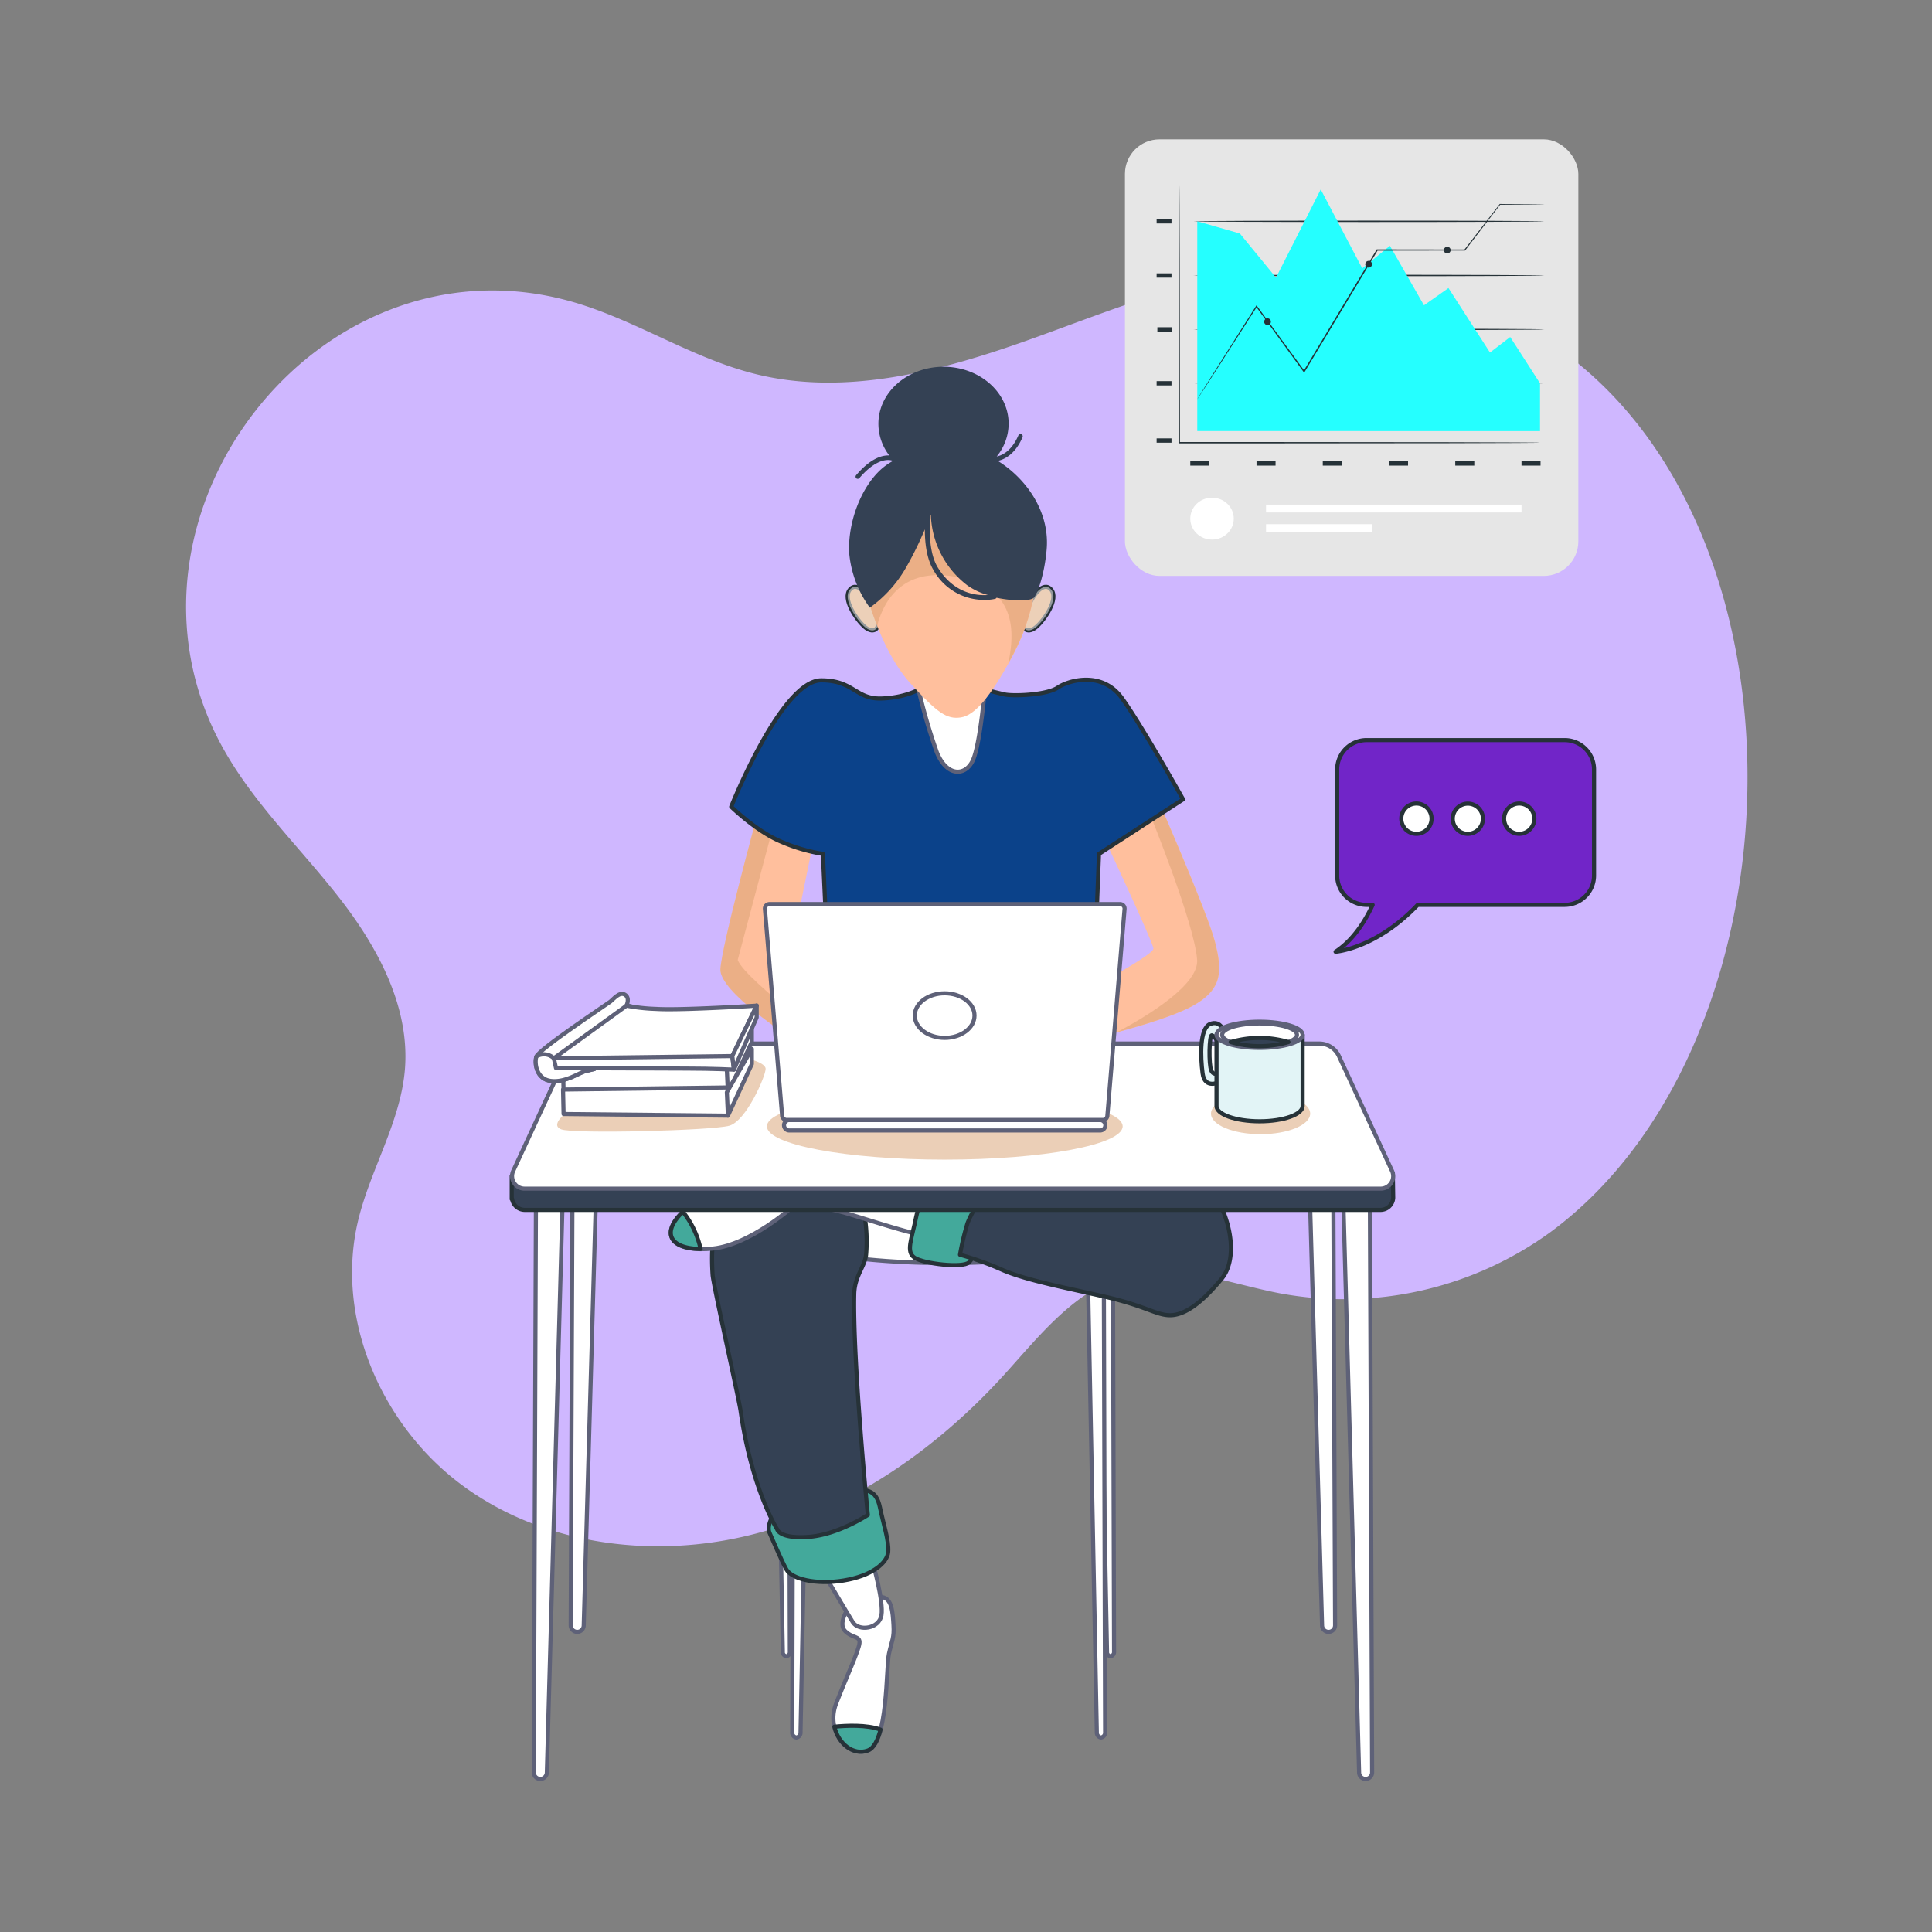 <svg id="Grupo_973937" data-name="Grupo 973937" xmlns="http://www.w3.org/2000/svg" xmlns:xlink="http://www.w3.org/1999/xlink" width="470" height="470" viewBox="0 0 470 470">
  <rect x="0" y="0" width="470" height="470" fill="#808080" stroke="none"/>
  <defs>
    <clipPath id="clip-path">
      <path id="SVGID" d="M-6296.735,13513.061s11.749,25.075,11.749,26.4-10.423,6.993-12.411,8.184a48.4,48.4,0,0,1-4.754,2.373l1.192,11.614s17.946-4.091,25.47-8.186,7.258-8.713,5.515-15.573-13.335-33.379-13.335-33.379Z" transform="translate(6302.151 -13504.491)" fill="none" opacity="0"/>
    </clipPath>
    <clipPath id="clip-path-2">
      <path id="SVGID-2" data-name="SVGID" d="M-6349.555,13506.426s-8.572,31.4-8.824,36.953,17.02,16.488,17.647,17.15-.981-19.082-.981-19.082l5.856-28.68Z" transform="translate(6358.382 -13506.426)" fill="none" opacity="0"/>
    </clipPath>
    <clipPath id="clip-path-3">
      <path id="SVGID-3" data-name="SVGID" d="M-6335.011,13483.867s3.431,12.135,9.927,19.271,8.824,8.824,12.277,8.306,7.126-5.006,12.267-14.339,5.514-16.488,5.945-17.153-1.1-13.854-8.45-19.535-15.574-8.173-22.7-1.973S-6337.395,13474.759-6335.011,13483.867Z" transform="translate(6335.652 -13454.822)" fill="none" opacity="0"/>
    </clipPath>
  </defs>
  <rect id="Rectángulo_33056" data-name="Rectángulo 33056" width="470" height="470" fill="#aed3f2" opacity="0"/>
  <g id="Grupo_92180" data-name="Grupo 92180">
    <rect id="Rectángulo_33057" data-name="Rectángulo 33057" width="470" height="470" fill="#aed3f2" opacity="0"/>
    <g id="Grupo_92179" data-name="Grupo 92179" transform="translate(45.27 33.902)">
      <g id="freepik--background-simple--inject-1--inject-91" transform="translate(0 31.205)">
        <path id="Trazado_146979" data-name="Trazado 146979" d="M-6061.556,13551.463c1.688-45.687-14.725-91.929-50.905-113.934-17.859-10.866-38.739-17.229-59.63-16.292-22.414,1-43.516,10.127-64.65,17.647s-44.023,13.535-65.809,8.2c-15.762-3.859-29.626-13.4-45.224-17.746-61.45-17.108-114.959,52.615-84.891,108.043,7.379,13.59,18.751,24.487,28.316,36.654s17.582,26.861,16.291,42.269c-1.1,12.763-8.338,24.125-11.351,36.566-5.757,23.836,5.67,50.058,25.426,64.584s46.4,17.914,70.233,11.936,44.783-20.605,61.3-38.718c8.825-9.707,17.472-21.047,30.169-24.344,12.187-3.155,24.751,1.984,37.116,4.346a85.481,85.481,0,0,0,65.928-15C-6079.4,13633.595-6063.079,13592.752-6061.556,13551.463Z" transform="translate(6441.284 -13421.146)" fill="#cfb7ff"/>
      </g>
      <g id="freepik--graphics-2--inject-1--inject-91" transform="translate(228.393 0)">
        <line id="Línea_2032" data-name="Línea 2032" x2="48.622" transform="translate(5.524 58.387)" fill="none" stroke="#263238" stroke-linecap="round" stroke-linejoin="round" stroke-width="1" opacity="0"/>
        <line id="Línea_2033" data-name="Línea 2033" x2="48.622" transform="translate(5.524 64.662)" fill="none" stroke="#263238" stroke-linecap="round" stroke-linejoin="round" stroke-width="1" opacity="0"/>
        <line id="Línea_2034" data-name="Línea 2034" x2="48.622" transform="translate(5.524 70.938)" fill="none" stroke="#263238" stroke-linecap="round" stroke-linejoin="round" stroke-width="1" opacity="0"/>
        <line id="Línea_2035" data-name="Línea 2035" x2="48.622" transform="translate(5.524 77.215)" fill="none" stroke="#263238" stroke-linecap="round" stroke-linejoin="round" stroke-width="1" opacity="0"/>
        <line id="Línea_2036" data-name="Línea 2036" x2="48.622" transform="translate(5.524 83.491)" fill="none" stroke="#263238" stroke-linecap="round" stroke-linejoin="round" stroke-width="1" opacity="0"/>
        <line id="Línea_2037" data-name="Línea 2037" x2="48.622" transform="translate(5.524 89.78)" fill="none" stroke="#263238" stroke-linecap="round" stroke-linejoin="round" stroke-width="1" opacity="0"/>
        <line id="Línea_2038" data-name="Línea 2038" x2="48.622" transform="translate(5.524 96.054)" fill="none" stroke="#263238" stroke-linecap="round" stroke-linejoin="round" stroke-width="1" opacity="0"/>
        <line id="Línea_2039" data-name="Línea 2039" x2="48.622" transform="translate(5.524 102.331)" fill="none" stroke="#263238" stroke-linecap="round" stroke-linejoin="round" stroke-width="1" opacity="0"/>
        <line id="Línea_2040" data-name="Línea 2040" x2="48.622" transform="translate(5.524 108.607)" fill="none" stroke="#263238" stroke-linecap="round" stroke-linejoin="round" stroke-width="1" opacity="0"/>
        <line id="Línea_2041" data-name="Línea 2041" x2="48.622" transform="translate(62.695 58.387)" fill="none" stroke="#263238" stroke-linecap="round" stroke-linejoin="round" stroke-width="1" opacity="0"/>
        <line id="Línea_2042" data-name="Línea 2042" x2="48.622" transform="translate(62.695 64.662)" fill="none" stroke="#263238" stroke-linecap="round" stroke-linejoin="round" stroke-width="1" opacity="0"/>
        <line id="Línea_2043" data-name="Línea 2043" x2="48.622" transform="translate(62.695 70.938)" fill="none" stroke="#263238" stroke-linecap="round" stroke-linejoin="round" stroke-width="1" opacity="0"/>
        <line id="Línea_2044" data-name="Línea 2044" x2="48.622" transform="translate(62.695 77.215)" fill="none" stroke="#263238" stroke-linecap="round" stroke-linejoin="round" stroke-width="1" opacity="0"/>
        <line id="Línea_2045" data-name="Línea 2045" x2="48.622" transform="translate(62.695 83.491)" fill="none" stroke="#263238" stroke-linecap="round" stroke-linejoin="round" stroke-width="1" opacity="0"/>
        <line id="Línea_2046" data-name="Línea 2046" x2="48.622" transform="translate(62.695 89.78)" fill="none" stroke="#263238" stroke-linecap="round" stroke-linejoin="round" stroke-width="1" opacity="0"/>
        <line id="Línea_2047" data-name="Línea 2047" x2="48.622" transform="translate(62.695 96.054)" fill="none" stroke="#263238" stroke-linecap="round" stroke-linejoin="round" stroke-width="1" opacity="0"/>
        <line id="Línea_2048" data-name="Línea 2048" x2="48.622" transform="translate(62.695 102.331)" fill="none" stroke="#263238" stroke-linecap="round" stroke-linejoin="round" stroke-width="1" opacity="0"/>
        <line id="Línea_2049" data-name="Línea 2049" x2="48.622" transform="translate(62.695 108.607)" fill="none" stroke="#263238" stroke-linecap="round" stroke-linejoin="round" stroke-width="1" opacity="0"/>
        <path id="Trazado_146984" data-name="Trazado 146984" d="M-6207.188,13494.452H-6255.4a7.148,7.148,0,0,0-7.148,7.148h0v25.79a7.148,7.148,0,0,0,7.148,7.146h1.479c-1.5,3.309-4.413,8.384-9.013,11.394,0,0,9.784-.685,19.975-11.394h35.752a7.148,7.148,0,0,0,7.146-7.146h0v-25.79A7.147,7.147,0,0,0-6207.188,13494.452Z" transform="translate(6314.182 -13348.307)" fill="#7125c8" stroke="#263238" stroke-linecap="round" stroke-linejoin="round" stroke-width="1"/>
        <path id="Trazado_146985" data-name="Trazado 146985" d="M-6245.376,13507.99a3.683,3.683,0,0,0-3.674-3.7,3.681,3.681,0,0,0-3.694,3.672,3.686,3.686,0,0,0,3.673,3.7h.021A3.684,3.684,0,0,0-6245.376,13507.99Z" transform="translate(6319.972 -13342.718)" fill="#fff" stroke="#263238" stroke-linecap="round" stroke-linejoin="round" stroke-width="1"/>
        <path id="Trazado_146986" data-name="Trazado 146986" d="M-6237.413,13507.982a3.675,3.675,0,0,0-3.673-3.676,3.675,3.675,0,0,0-3.673,3.676,3.671,3.671,0,0,0,3.673,3.672h0A3.684,3.684,0,0,0-6237.413,13507.982Z" transform="translate(6324.507 -13342.71)" fill="#fff" stroke="#263238" stroke-linecap="round" stroke-linejoin="round" stroke-width="1"/>
        <path id="Trazado_146987" data-name="Trazado 146987" d="M-6229.429,13507.99a3.683,3.683,0,0,0-3.672-3.7,3.682,3.682,0,0,0-3.695,3.672,3.686,3.686,0,0,0,3.673,3.7h.012A3.692,3.692,0,0,0-6229.429,13507.99Z" transform="translate(6329.03 -13342.718)" fill="#fff" stroke="#263238" stroke-linecap="round" stroke-linejoin="round" stroke-width="1"/>
        <g id="Grupo_92182" data-name="Grupo 92182" transform="translate(0)">
          <g id="Grupo_79085" data-name="Grupo 79085" transform="translate(0)">
            <rect id="Rectángulo_30234" data-name="Rectángulo 30234" width="110.301" height="106.199" rx="8.41" fill="#e6e6e6"/>
          </g>
          <g id="Grupo_79114" data-name="Grupo 79114" transform="translate(7.708 11.218)">
            <g id="Grupo_79108" data-name="Grupo 79108">
              <g id="Grupo_79086" data-name="Grupo 79086" transform="translate(0 61.534)">
                <rect id="Rectángulo_30235" data-name="Rectángulo 30235" width="3.62" height="1.043" fill="#263238"/>
              </g>
              <g id="Grupo_79087" data-name="Grupo 79087" transform="translate(8.19 67.111)">
                <rect id="Rectángulo_30236" data-name="Rectángulo 30236" width="4.629" height="1.043" fill="#263238"/>
              </g>
              <g id="Grupo_79088" data-name="Grupo 79088" transform="translate(24.305 67.111)">
                <rect id="Rectángulo_30237" data-name="Rectángulo 30237" width="4.629" height="1.043" fill="#263238"/>
              </g>
              <g id="Grupo_79089" data-name="Grupo 79089" transform="translate(40.421 67.111)">
                <rect id="Rectángulo_30238" data-name="Rectángulo 30238" width="4.629" height="1.043" fill="#263238"/>
              </g>
              <g id="Grupo_79090" data-name="Grupo 79090" transform="translate(56.537 67.111)">
                <rect id="Rectángulo_30239" data-name="Rectángulo 30239" width="4.629" height="1.043" fill="#263238"/>
              </g>
              <g id="Grupo_79091" data-name="Grupo 79091" transform="translate(72.652 67.111)">
                <rect id="Rectángulo_30240" data-name="Rectángulo 30240" width="4.629" height="1.043" fill="#263238"/>
              </g>
              <g id="Grupo_79092" data-name="Grupo 79092" transform="translate(88.768 67.111)">
                <rect id="Rectángulo_30241" data-name="Rectángulo 30241" width="4.629" height="1.043" fill="#263238"/>
              </g>
              <g id="Grupo_79093" data-name="Grupo 79093" transform="translate(0 47.601)">
                <rect id="Rectángulo_30242" data-name="Rectángulo 30242" width="3.62" height="1.043" fill="#263238"/>
              </g>
              <g id="Grupo_79094" data-name="Grupo 79094" transform="translate(0 21.379)">
                <rect id="Rectángulo_30243" data-name="Rectángulo 30243" width="3.62" height="1.043" fill="#263238"/>
              </g>
              <g id="Grupo_79095" data-name="Grupo 79095" transform="translate(0 8.202)">
                <rect id="Rectángulo_30244" data-name="Rectángulo 30244" width="3.62" height="1.043" fill="#263238"/>
              </g>
              <g id="Grupo_79096" data-name="Grupo 79096" transform="translate(0.183 34.49)">
                <rect id="Rectángulo_30245" data-name="Rectángulo 30245" width="3.62" height="1.043" fill="#263238"/>
              </g>
              <g id="Grupo_79098" data-name="Grupo 79098" transform="translate(5.339)">
                <g id="Grupo_79097" data-name="Grupo 79097">
                  <path id="Trazado_138854" data-name="Trazado 138854" d="M457.013,329.306s-.132.012-.388.018l-1.139.017-4.381.032L435,329.427l-53.148.05-12.595,0h-.169v-.169c.023-17.772.043-33.411.058-44.622.022-5.59.039-10.076.051-13.177.013-1.534.022-2.725.03-3.547.007-.395.011-.7.015-.919s.016-.312.016-.312.01.105.016.312.009.524.015.919c.007.822.016,2.013.029,3.547.012,3.1.03,7.587.051,13.177.015,11.211.035,26.85.058,44.622l-.169-.169,12.595,0,53.148.05,16.109.055,4.381.032,1.139.016C456.881,329.294,457.013,329.306,457.013,329.306Z" transform="translate(-369.084 -266.729)" fill="#263238"/>
                </g>
              </g>
              <g id="Grupo_79100" data-name="Grupo 79100" transform="translate(9.01 34.84)">
                <g id="Grupo_79099" data-name="Grupo 79099">
                  <path id="Trazado_138855" data-name="Trazado 138855" d="M459.933,319.774c0,.095-19.091.172-42.637.172s-42.641-.077-42.641-.172,19.087-.171,42.641-.171S459.933,319.679,459.933,319.774Z" transform="translate(-374.655 -319.603)" fill="#263238"/>
                </g>
              </g>
              <g id="Grupo_79102" data-name="Grupo 79102" transform="translate(9.01 21.729)">
                <g id="Grupo_79101" data-name="Grupo 79101">
                  <path id="Trazado_138856" data-name="Trazado 138856" d="M459.933,299.877c0,.095-19.091.171-42.637.171s-42.641-.076-42.641-.171,19.087-.172,42.641-.172S459.933,299.782,459.933,299.877Z" transform="translate(-374.655 -299.705)" fill="#263238"/>
                </g>
              </g>
              <g id="Grupo_79104" data-name="Grupo 79104" transform="translate(9.01 8.552)">
                <g id="Grupo_79103" data-name="Grupo 79103">
                  <path id="Trazado_138857" data-name="Trazado 138857" d="M459.933,279.878c0,.095-19.091.172-42.637.172s-42.641-.077-42.641-.172,19.087-.171,42.641-.171S459.933,279.784,459.933,279.878Z" transform="translate(-374.655 -279.707)" fill="#263238"/>
                </g>
              </g>
              <g id="Grupo_79106" data-name="Grupo 79106" transform="translate(9.01 47.951)">
                <g id="Grupo_79105" data-name="Grupo 79105">
                  <path id="Trazado_138858" data-name="Trazado 138858" d="M459.933,339.672c0,.094-19.091.171-42.637.171s-42.641-.077-42.641-.171,19.087-.172,42.641-.172S459.933,339.577,459.933,339.672Z" transform="translate(-374.655 -339.5)" fill="#263238"/>
                </g>
              </g>
              <g id="Grupo_79107" data-name="Grupo 79107" transform="translate(9.889 0.967)">
                <path id="Trazado_138859" data-name="Trazado 138859" d="M459.368,326.984V315.352l-7.25-11.256-4.92,3.775-10.1-15.686-5.956,4.194-8.286-14.471-6.732,5.484-10.1-19.2-10.876,21.455-8.8-10.735-10.358-2.964v51.032Z" transform="translate(-375.989 -268.196)" fill="#25ffff"/>
              </g>
            </g>
            <g id="Grupo_79110" data-name="Grupo 79110" transform="translate(9.889 4.497)">
              <g id="Grupo_79109" data-name="Grupo 79109">
                <path id="Trazado_138860" data-name="Trazado 138860" d="M460.388,273.65a.9.9,0,0,1-.183.013l-.54.013-2.1.024-7.948.045.076-.037-8.516,11.132-.041.053h-.067l-21.324.03.142-.08-8.965,14.925c-3.053,5.076-6.01,9.989-8.8,14.63l-.129.214-.146-.2-11.55-15.883.231-.007-10.537,16.417c-1.263,1.95-2.254,3.482-2.939,4.538l-.78,1.185c-.178.266-.279.4-.279.4s.076-.146.242-.42l.745-1.207,2.874-4.579,10.436-16.481.11-.173.121.166,11.591,15.853-.275.012,8.792-14.636,8.976-14.918.049-.08h.093l21.324.03-.107.053,8.58-11.083.03-.038h.046l7.948.045,2.1.024.54.012A1.045,1.045,0,0,1,460.388,273.65Z" transform="translate(-375.989 -273.554)" fill="#263238"/>
              </g>
            </g>
            <g id="Grupo_79111" data-name="Grupo 79111" transform="translate(26.164 32.328)">
              <path id="Trazado_138861" data-name="Trazado 138861" d="M402.325,316.577a.819.819,0,1,1-.819-.787A.8.8,0,0,1,402.325,316.577Z" transform="translate(-400.689 -315.79)" fill="#263238"/>
            </g>
            <g id="Grupo_79112" data-name="Grupo 79112" transform="translate(50.76 18.348)">
              <path id="Trazado_138862" data-name="Trazado 138862" d="M439.652,295.361a.819.819,0,1,1-.818-.787A.8.8,0,0,1,439.652,295.361Z" transform="translate(-438.016 -294.574)" fill="#263238"/>
            </g>
            <g id="Grupo_79113" data-name="Grupo 79113" transform="translate(69.881 14.913)">
              <path id="Trazado_138863" data-name="Trazado 138863" d="M468.67,290.149a.819.819,0,1,1-.818-.788A.8.8,0,0,1,468.67,290.149Z" transform="translate(-467.034 -289.361)" fill="#263238"/>
            </g>
          </g>
          <g id="Grupo_79115" data-name="Grupo 79115" transform="translate(15.898 87.174)">
            <ellipse id="Elipse_4180" data-name="Elipse 4180" cx="5.29" cy="5.094" rx="5.29" ry="5.094" fill="#fff"/>
          </g>
          <g id="Grupo_79116" data-name="Grupo 79116" transform="translate(34.328 88.856)">
            <rect id="Rectángulo_30246" data-name="Rectángulo 30246" width="62.148" height="1.906" fill="#fff"/>
          </g>
          <g id="Grupo_79117" data-name="Grupo 79117" transform="translate(34.328 93.617)">
            <rect id="Rectángulo_30247" data-name="Rectángulo 30247" width="25.805" height="1.906" fill="#fff"/>
          </g>
        </g>
      </g>
      <g id="freepik--Character--inject-1--inject-91" transform="translate(79.214 55.32)">
        <path id="Trazado_146992" data-name="Trazado 146992" d="M-6296.735,13513.061s11.749,25.075,11.749,26.4-10.423,6.993-12.411,8.184a48.4,48.4,0,0,1-4.754,2.373l1.192,11.614s17.946-4.091,25.47-8.186,7.258-8.713,5.515-15.573-13.335-33.379-13.335-33.379Z" transform="translate(6441.091 -13397.926)" fill="#ffbf9d"/>
        <g id="Grupo_92172" data-name="Grupo 92172" transform="translate(138.94 106.566)">
          <g id="Grupo_92171" data-name="Grupo 92171" clip-path="url(#clip-path)">
            <g id="Grupo_92170" data-name="Grupo 92170" transform="translate(8.373)">
              <path id="Trazado_146993" data-name="Trazado 146993" d="M-6278.555,13553.443c7.521-4.093,7.257-8.713,5.514-15.573s-13.334-33.379-13.334-33.379l-1.876,1.191-.6,1.1s10.821,26.558,11.471,35.408c.442,5.944-11.526,13.356-19.434,17.592C-6290.943,13558.23-6282.957,13555.839-6278.555,13553.443Z" transform="translate(6296.81 -13504.491)" fill="#d9a171" opacity="0.5" style="isolation: isolate"/>
            </g>
          </g>
        </g>
        <path id="Trazado_146994" data-name="Trazado 146994" d="M-6296.735,13513.061s11.749,25.075,11.749,26.4-10.423,6.993-12.411,8.184a48.4,48.4,0,0,1-4.754,2.373l1.192,11.614s17.946-4.091,25.47-8.186,7.258-8.713,5.515-15.573-13.335-33.379-13.335-33.379Z" transform="translate(6441.091 -13397.926)" fill="none" stroke="#263238" stroke-linecap="round" stroke-linejoin="round" stroke-width="1" opacity="0"/>
        <path id="Trazado_146995" data-name="Trazado 146995" d="M-6349.555,13506.426s-8.572,31.4-8.824,36.953,17.02,16.488,17.647,17.15-.981-19.082-.981-19.082l5.856-28.68Z" transform="translate(6409.153 -13396.826)" fill="#ffbf9d"/>
        <g id="Grupo_92175" data-name="Grupo 92175" transform="translate(50.771 109.599)">
          <g id="Grupo_92174" data-name="Grupo 92174" clip-path="url(#clip-path-2)">
            <g id="Grupo_92173" data-name="Grupo 92173">
              <path id="Trazado_146996" data-name="Trazado 146996" d="M-6345.629,13509l-.187-.85-3.739-1.721s-8.572,31.4-8.824,36.953,17.02,16.488,17.647,17.15c.254.264.154-2.691-.056-6.342-5.139-4.357-12.519-10.488-13.379-13.07" transform="translate(6358.382 -13506.426)" fill="#d9a171" opacity="0.5" style="isolation: isolate"/>
            </g>
          </g>
        </g>
        <path id="Trazado_146997" data-name="Trazado 146997" d="M-6349.555,13506.426s-8.572,31.4-8.824,36.953,17.02,16.488,17.647,17.15-.981-19.082-.981-19.082l5.856-28.68Z" transform="translate(6409.153 -13396.826)" fill="none" stroke="#263238" stroke-linecap="round" stroke-linejoin="round" stroke-width="1" opacity="0"/>
        <path id="Trazado_146998" data-name="Trazado 146998" d="M-6310.258,13487.189s-3.309,2.383-9.763,2.648-6.761-4.414-14.78-4.414c-9.717,0-21.906,30.742-21.906,30.742s6.066,5.945,12.012,8.449a42.7,42.7,0,0,0,10.292,3.035l.927,20.2h65.455l.783-20.2,20.46-13.27s-10.036-17.947-14.912-24.674-13.071-4.229-15.575-2.518-9.928,2.117-12.662,1.721a108.67,108.67,0,0,1-10.568-2.9S-6304.709,13482.5-6310.258,13487.189Z" transform="translate(6410.105 -13409.139)" fill="#0b428a" stroke="#263238" stroke-linecap="round" stroke-linejoin="round" stroke-width="1"/>
        <line id="Línea_2054" data-name="Línea 2054" x1="0.265" y2="33.522" transform="translate(76.099 85.178)" fill="none" stroke="#263238" stroke-linecap="round" stroke-linejoin="round" stroke-width="0.5" opacity="0"/>
        <path id="Trazado_146999" data-name="Trazado 146999" d="M-6340.547,13492.793s.926,16.358,4.413,25.47" transform="translate(6419.283 -13404.571)" fill="none" stroke="#263238" stroke-linecap="round" stroke-linejoin="round" stroke-width="0.5" opacity="0"/>
        <path id="Trazado_147000" data-name="Trazado 147000" d="M-6337.347,13509.873a45.073,45.073,0,0,0,2.769,6.463" transform="translate(6421.101 -13394.868)" fill="none" stroke="#263238" stroke-linecap="round" stroke-linejoin="round" stroke-width="0.5" opacity="0"/>
        <path id="Trazado_147001" data-name="Trazado 147001" d="M-6339.2,13491.611a104.7,104.7,0,0,0,5.285,17.415" transform="translate(6420.047 -13405.242)" fill="none" stroke="#263238" stroke-linecap="round" stroke-linejoin="round" stroke-width="0.5" opacity="0"/>
        <path id="Trazado_147002" data-name="Trazado 147002" d="M-6300.765,13493.459s-3.165,12.938-5.945,18.756" transform="translate(6438.501 -13404.189)" fill="none" stroke="#263238" stroke-linecap="round" stroke-linejoin="round" stroke-width="0.5" opacity="0"/>
        <line id="Línea_2055" data-name="Línea 2055" x1="0.132" y1="26.131" transform="translate(142.734 92.436)" fill="none" stroke="#263238" stroke-linecap="round" stroke-linejoin="round" stroke-width="0.5" opacity="0"/>
        <path id="Trazado_147003" data-name="Trazado 147003" d="M-6297.6,13495.816s-2.383,16.545-8.185,25.2" transform="translate(6439.025 -13402.851)" fill="none" stroke="#263238" stroke-linecap="round" stroke-linejoin="round" stroke-width="0.5" opacity="0"/>
        <path id="Trazado_147004" data-name="Trazado 147004" d="M-6300.792,13509.789s-2.648,5.019-4.488,7.656" transform="translate(6439.313 -13394.918)" fill="none" stroke="#263238" stroke-linecap="round" stroke-linejoin="round" stroke-width="0.5" opacity="0"/>
        <path id="Trazado_147005" data-name="Trazado 147005" d="M-6329.439,13487.571s1.852,11.35,4.489,17.151,7.258,6.994,11.217,5.284,6.861-10.17,6.618-20.958" transform="translate(6425.593 -13407.534)" fill="none" stroke="#263238" stroke-linecap="round" stroke-linejoin="round" stroke-width="0.5" opacity="0"/>
        <path id="Trazado_147006" data-name="Trazado 147006" d="M-6333.577,13473.416s-2.514-4.347-4.488-2.108,1.587,7.391,3.563,9.1,3.43.66,3.308-1.182S-6333.577,13473.416-6333.577,13473.416Z" transform="translate(6420.365 -13417.138)" fill="#d9a171" stroke="#263238" stroke-linecap="round" stroke-linejoin="round" stroke-width="1"/>
        <path id="Trazado_147007" data-name="Trazado 147007" d="M-6333.577,13473.416s-2.514-4.347-4.488-2.108,1.587,7.391,3.563,9.1,3.43.66,3.308-1.182S-6333.577,13473.416-6333.577,13473.416Z" transform="translate(6420.365 -13417.138)" fill="#fff" stroke="#5e6178" stroke-miterlimit="10" stroke-width="0" opacity="0.5" style="isolation: isolate"/>
        <path id="Trazado_147008" data-name="Trazado 147008" d="M-6333.577,13473.416s-2.514-4.347-4.488-2.108,1.587,7.391,3.563,9.1,3.43.66,3.308-1.182S-6333.577,13473.416-6333.577,13473.416Z" transform="translate(6420.365 -13417.138)" fill="none" stroke="#263238" stroke-linecap="round" stroke-linejoin="round" stroke-width="1" opacity="0"/>
        <path id="Trazado_147009" data-name="Trazado 147009" d="M-6309.088,13473.416s2.5-4.347,4.491-2.108-1.588,7.391-3.564,9.1-3.441.66-3.309-1.182S-6309.088,13473.416-6309.088,13473.416Z" transform="translate(6435.794 -13417.138)" fill="#d9a171" stroke="#263238" stroke-linecap="round" stroke-linejoin="round" stroke-width="1"/>
        <path id="Trazado_147010" data-name="Trazado 147010" d="M-6309.088,13473.416s2.5-4.347,4.491-2.108-1.588,7.391-3.564,9.1-3.441.66-3.309-1.182S-6309.088,13473.416-6309.088,13473.416Z" transform="translate(6435.794 -13417.138)" fill="#fff" stroke="#5e6178" stroke-miterlimit="10" stroke-width="0" opacity="0.5" style="isolation: isolate"/>
        <path id="Trazado_147011" data-name="Trazado 147011" d="M-6309.088,13473.416s2.5-4.347,4.491-2.108-1.588,7.391-3.564,9.1-3.441.66-3.309-1.182S-6309.088,13473.416-6309.088,13473.416Z" transform="translate(6435.794 -13417.138)" fill="none" stroke="#263238" stroke-linecap="round" stroke-linejoin="round" stroke-width="1" opacity="0"/>
        <path id="Trazado_147012" data-name="Trazado 147012" d="M-6327.842,13485.721a142.066,142.066,0,0,0,4.754,16.622c2.382,5.935,6.86,5.935,8.713,2.107s3.035-18.09,3.035-18.09S-6323.751,13488.093-6327.842,13485.721Z" transform="translate(6426.499 -13408.585)" fill="#fff" stroke="#5e6178" stroke-linecap="round" stroke-linejoin="round" stroke-width="1"/>
        <path id="Trazado_147013" data-name="Trazado 147013" d="M-6335.011,13483.867s3.431,12.135,9.927,19.271,8.824,8.824,12.277,8.306,7.126-5.006,12.267-14.339,5.514-16.488,5.945-17.153-1.1-13.854-8.45-19.535-15.574-8.173-22.7-1.973S-6337.395,13474.759-6335.011,13483.867Z" transform="translate(6422.063 -13426.135)" fill="#ffbf9d"/>
        <g id="Grupo_92178" data-name="Grupo 92178" transform="translate(86.412 28.687)">
          <g id="Grupo_92177" data-name="Grupo 92177" clip-path="url(#clip-path-3)">
            <g id="Grupo_92176" data-name="Grupo 92176" transform="translate(-0.003 -0.04)">
              <path id="Trazado_147014" data-name="Trazado 147014" d="M-6303.077,13460.389c-7.392-5.671-15.575-8.173-22.7-1.977s-11.616,16.36-9.231,25.469a56.354,56.354,0,0,0,1.94,5.519,4.17,4.17,0,0,1,.166-1.2c1.577-5,6.232-14.671,21.9-10.236,12.441,3.51,10.918,14.45,9.762,20.285l.672-1.211c5.151-9.367,5.514-16.491,5.945-17.153S-6295.687,13466.069-6303.077,13460.389Z" transform="translate(6335.654 -13454.796)" fill="#d9a171" opacity="0.5" style="isolation: isolate"/>
            </g>
          </g>
        </g>
        <path id="Trazado_147015" data-name="Trazado 147015" d="M-6335.011,13483.867s3.431,12.135,9.927,19.271,8.824,8.824,12.277,8.306,7.126-5.006,12.267-14.339,5.514-16.488,5.945-17.153-1.1-13.854-8.45-19.535-15.574-8.173-22.7-1.973S-6337.395,13474.759-6335.011,13483.867Z" transform="translate(6422.063 -13426.135)" fill="none" stroke="#263238" stroke-linecap="round" stroke-linejoin="round" stroke-width="1" opacity="0"/>
        <path id="Trazado_147016" data-name="Trazado 147016" d="M-6319.86,13477.387a53.868,53.868,0,0,0-.661,7.785c.132,2.638.927,3.434-.265,3.7s-2.5-1.588-2.5-1.588" transform="translate(6429.084 -13413.322)" fill="none" stroke="#263238" stroke-linecap="round" stroke-linejoin="round" stroke-width="1" opacity="0"/>
        <path id="Trazado_147017" data-name="Trazado 147017" d="M-6329.523,13478.736a4.679,4.679,0,0,0,5.284.133" transform="translate(6425.544 -13412.553)" fill="none" stroke="#263238" stroke-linecap="round" stroke-linejoin="round" stroke-width="1" opacity="0"/>
        <path id="Trazado_147018" data-name="Trazado 147018" d="M-6318.831,13478.736a4.666,4.666,0,0,0,5.273.133" transform="translate(6431.618 -13412.553)" fill="none" stroke="#263238" stroke-linecap="round" stroke-linejoin="round" stroke-width="1" opacity="0"/>
        <path id="Trazado_147019" data-name="Trazado 147019" d="M-6320.229,13477.38s-2.515-6.211-10.82-3.31" transform="translate(6424.677 -13415.642)" fill="none" stroke="#263238" stroke-linecap="round" stroke-linejoin="round" stroke-width="1" opacity="0"/>
        <path id="Trazado_147020" data-name="Trazado 147020" d="M-6319.738,13476.732s2.105-6.08,9.629-2.517" transform="translate(6431.103 -13415.754)" fill="none" stroke="#263238" stroke-linecap="round" stroke-linejoin="round" stroke-width="1" opacity="0"/>
        <path id="Trazado_147021" data-name="Trazado 147021" d="M-6316.82,13480.768c0,3.4-3.893,6.144-8.7,6.144s-8.713-2.748-8.713-6.144,3.639-4.812,8.448-4.812S-6316.82,13477.381-6316.82,13480.768Z" transform="translate(6422.868 -13414.129)" fill="none" stroke="#263238" stroke-linecap="round" stroke-linejoin="round" stroke-width="1" opacity="0"/>
        <path id="Trazado_147022" data-name="Trazado 147022" d="M-6304.024,13480.768c0,3.4-3.906,6.144-8.714,6.144s-8.7-2.748-8.7-6.144,3.629-4.812,8.439-4.812S-6304.024,13477.381-6304.024,13480.768Z" transform="translate(6430.135 -13414.129)" fill="none" stroke="#263238" stroke-linecap="round" stroke-linejoin="round" stroke-width="1" opacity="0"/>
        <path id="Trazado_147023" data-name="Trazado 147023" d="M-6381.07,13546.509l-.541,133.725a1.588,1.588,0,0,0,1.588,1.588h0a1.578,1.578,0,0,0,1.578-1.532l3.816-133.593Z" transform="translate(6395.961 -13374.058)" fill="#fff" stroke="#5e6178" stroke-linecap="round" stroke-linejoin="round" stroke-width="1"/>
        <path id="Trazado_147024" data-name="Trazado 147024" d="M-6386.819,13566.447l-.518,138.244a1.577,1.577,0,0,0,1.566,1.589h.022a1.589,1.589,0,0,0,1.588-1.522l3.806-138.136Z" transform="translate(6392.709 -13362.736)" fill="#fff" stroke="#5e6178" stroke-linecap="round" stroke-linejoin="round" stroke-width="1"/>
        <path id="Trazado_147025" data-name="Trazado 147025" d="M-6261.031,13546.509l.541,133.725a1.578,1.578,0,0,1-1.566,1.588h-.01a1.588,1.588,0,0,1-1.589-1.532l-3.805-133.593Z" transform="translate(6460.794 -13374.058)" fill="#fff" stroke="#5e6178" stroke-linecap="round" stroke-linejoin="round" stroke-width="1"/>
        <path id="Trazado_147026" data-name="Trazado 147026" d="M-6255.28,13566.447l.541,138.244a1.577,1.577,0,0,1-1.566,1.589h-.022a1.578,1.578,0,0,1-1.577-1.522l-3.816-138.136Z" transform="translate(6464.053 -13362.736)" fill="#fff" stroke="#5e6178" stroke-linecap="round" stroke-linejoin="round" stroke-width="1"/>
        <path id="Trazado_147027" data-name="Trazado 147027" d="M-6346.916,13570.112l-.319,122.7a1.188,1.188,0,0,0,1,1.311h0a1.175,1.175,0,0,0,1.015-1.256l2.395-122.615Z" transform="translate(6415.481 -13360.654)" fill="#fff" stroke="#5e6178" stroke-linecap="round" stroke-linejoin="round" stroke-width="1"/>
        <path id="Trazado_147028" data-name="Trazado 147028" d="M-6296.25,13567.593l.3,107.084a1.014,1.014,0,0,1-.861,1.1h0a1,1,0,0,1-.849-1.1l-2.042-107Z" transform="translate(6442.481 -13362.084)" fill="#fff" stroke="#5e6178" stroke-linecap="round" stroke-linejoin="round" stroke-width="1"/>
        <path id="Trazado_147029" data-name="Trazado 147029" d="M-6346.549,13567.593l.3,107.084a1.014,1.014,0,0,1-.861,1.1h0a1,1,0,0,1-.85-1.1l-2.041-107Z" transform="translate(6413.913 -13362.084)" fill="#fff" stroke="#5e6178" stroke-linecap="round" stroke-linejoin="round" stroke-width="1"/>
        <path id="Trazado_147030" data-name="Trazado 147030" d="M-6297.44,13570.112l.342,122.7a1.188,1.188,0,0,1-1,1.311h0a1.189,1.189,0,0,1-1.014-1.256l-2.395-122.615Z" transform="translate(6441.453 -13360.654)" fill="#fff" stroke="#5e6178" stroke-linecap="round" stroke-linejoin="round" stroke-width="1"/>
        <ellipse id="Elipse_4335" data-name="Elipse 4335" cx="49.086" cy="11.218" rx="49.086" ry="11.218" transform="translate(56.664 195.615)" fill="#fff" stroke="#5e6178" stroke-linecap="round" stroke-linejoin="round" stroke-width="1"/>
        <path id="Trazado_147031" data-name="Trazado 147031" d="M-6337.258,13630.187s-2.571,3.687-.728,5.516,3.673,1.1,3.485,2.944-3.121,8.085-5.691,14.705,2.758,13.235,7.72,11.4,4.412-20.228,5.141-23.537,1.291-3.86,1.1-6.982-.365-6.431-2.759-6.8S-6336.155,13628.908-6337.258,13630.187Z" transform="translate(6419.104 -13328.128)" fill="#fff" stroke="#5e6178" stroke-linecap="round" stroke-linejoin="round" stroke-width="1"/>
        <path id="Trazado_147032" data-name="Trazado 147032" d="M-6329.463,13648.327c-3.308-1.258-8.382-1-11.239-.717.96,4.159,4.632,7.082,8.139,5.79C-6331.1,13652.861-6330.135,13650.9-6329.463,13648.327Z" transform="translate(6419.195 -13316.773)" fill="#43a99b" stroke="#263238" stroke-linecap="round" stroke-linejoin="round" stroke-width="1"/>
        <path id="Trazado_147033" data-name="Trazado 147033" d="M-6342.194,13625.014s5.328,9.013,6.8,11.395,6.441,1.654,6.994-1.655-2.03-12.5-2.03-12.5l-11.031,2.757Z" transform="translate(6418.349 -13331.042)" fill="#fff" stroke="#5e6178" stroke-linecap="round" stroke-linejoin="round" stroke-width="1"/>
        <path id="Trazado_147034" data-name="Trazado 147034" d="M-6349.941,13617.2s-1.479,2.395-.738,4.047,2.756,6.432,4.047,8.826,7.17,3.859,13.965,2.758,10.668-4.236,10.854-6.994-1.1-6.43-2.029-10.842-3.31-4.227-6.618-4.227S-6347.183,13614.629-6349.941,13617.2Z" transform="translate(6413.41 -13337.566)" fill="#43a99b" stroke="#263238" stroke-linecap="round" stroke-linejoin="round" stroke-width="1"/>
        <path id="Trazado_147035" data-name="Trazado 147035" d="M-6325.091,13590.879c.1-4.523,2.712-6.752,2.912-9.851a39.015,39.015,0,0,0-1-12.211l-5.031-6.871c-14.472.188-24.841.43-25.005.483-.553.177-.927,3.312-1.291,5.88,0,0-6.145.783-5.042,17.881.154,2.381,6.354,29.946,6.807,33.091,2.756,19.2,8.9,28.823,8.9,28.823s.551,2.392,7.722,1.843,14.338-5.329,14.338-5.329S-6325.466,13607.237-6325.091,13590.879Z" transform="translate(6408.416 -13365.294)" fill="#344154" stroke="#263238" stroke-linecap="round" stroke-linejoin="round" stroke-width="1"/>
        <path id="Trazado_147036" data-name="Trazado 147036" d="M-6351.867,13564.542s-7.6,1.1-12.254,6.42-.707,8.825,8.339,7.875,19.48-10.2,19.921-10.7S-6345.293,13561.354-6351.867,13564.542Z" transform="translate(6404.779 -13364.326)" fill="#fff" stroke="#5e6178" stroke-linecap="round" stroke-linejoin="round" stroke-width="1"/>
        <path id="Trazado_147037" data-name="Trazado 147037" d="M-6347.452,13568.726a71.843,71.843,0,0,1,14.34,2.207c6.256,1.842,17.283,5.517,19.855,5.517s1.841-9.565,1.841-11.4-33.09-2.946-37.138-2.946S-6347.452,13568.726-6347.452,13568.726Z" transform="translate(6413.855 -13365.202)" fill="#fff" stroke="#5e6178" stroke-linecap="round" stroke-linejoin="round" stroke-width="1"/>
        <path id="Trazado_147038" data-name="Trazado 147038" d="M-6323.417,13563.988s-2.945,1.465-4.047,6.981-2.57,8.461-.365,9.926,11.771,2.571,13.238,1.1,5.514-8.825,6.253-13.6S-6323.417,13563.988-6323.417,13563.988Z" transform="translate(6425.857 -13364.136)" fill="#43a99b" stroke="#263238" stroke-linecap="round" stroke-linejoin="round" stroke-width="1"/>
        <path id="Trazado_147039" data-name="Trazado 147039" d="M-6315.329,13568.692a23.071,23.071,0,0,0-4.038,6.617,61.908,61.908,0,0,0-1.842,7.722,71.414,71.414,0,0,1,10.293,3.687c5.89,2.568,15.816,4.41,25.368,6.616s12.135,4.413,15.443,4.413,7.358-2.583,12.509-8.826.728-19.49-4.411-23.538-32.729-7.347-36.4-6.245S-6315.329,13568.692-6315.329,13568.692Z" transform="translate(6430.267 -13367.01)" fill="#344154" stroke="#263238" stroke-linecap="round" stroke-linejoin="round" stroke-width="1"/>
        <path id="Trazado_147040" data-name="Trazado 147040" d="M-6358.827,13576.672a22.154,22.154,0,0,0-4.3-9.036c-.341.321-.672.65-.993,1.015C-6368.212,13573.307-6365.654,13576.614-6358.827,13576.672Z" transform="translate(6404.779 -13362.062)" fill="#43a99b" stroke="#263238" stroke-linecap="round" stroke-linejoin="round" stroke-width="1"/>
        <path id="Trazado_147041" data-name="Trazado 147041" d="M-6333.8,13575.255s-3.795,40.6-11.538,46.923" transform="translate(6416.563 -13357.733)" fill="none" stroke="#fff" stroke-linecap="round" stroke-linejoin="round" stroke-width="0.5" opacity="0"/>
        <path id="Trazado_147042" data-name="Trazado 147042" d="M-6335.737,13599.837s-3.012,13.237-10.91,18.5" transform="translate(6415.82 -13343.775)" fill="none" stroke="#fff" stroke-linecap="round" stroke-linejoin="round" stroke-width="0.5" opacity="0"/>
        <path id="Trazado_147043" data-name="Trazado 147043" d="M-6306.129,13570.55s-11.768.74-4.046,5.88,21.695,8.461,21.695,8.461" transform="translate(6435.041 -13360.408)" fill="none" stroke="#fff" stroke-linecap="round" stroke-linejoin="round" stroke-width="0.5" opacity="0"/>
        <path id="Trazado_147044" data-name="Trazado 147044" d="M-6176.408,13571.248l-3.97-3.574-9.176-19.855a5.287,5.287,0,0,0-4.811-2.988h-178.254a5.282,5.282,0,0,0-4.819,2.988l-11.438,24.729-1.886-.692v5.657l.088-.067a3.142,3.142,0,0,0,3.166,2.681h208.023a3.1,3.1,0,0,0,3.166-2.924Z" transform="translate(6390.763 -13375.017)" fill="#344154" stroke="#263238" stroke-linecap="round" stroke-linejoin="round" stroke-width="1"/>
        <path id="Trazado_147045" data-name="Trazado 147045" d="M-6179.518,13576.828h-208.024a3.045,3.045,0,0,1-3.163-2.922,3.04,3.04,0,0,1,.252-1.337l12.982-28.05a5.259,5.259,0,0,1,4.819-2.989H-6194.4a5.262,5.262,0,0,1,4.811,2.989l12.981,28.05a3.043,3.043,0,0,1-1.575,4.007A3.04,3.04,0,0,1-6179.518,13576.828Z" transform="translate(6390.795 -13376.888)" fill="#fff" stroke="#5e6178" stroke-linecap="round" stroke-linejoin="round" stroke-width="1"/>
        <path id="Trazado_147046" data-name="Trazado 147046" d="M-6380.98,13556.895s-4.708,3.23-1.763,4.411,36.8.3,40.923-.881,8.824-12.068,8.824-13.832-5.934-3.033-8.117-3.133-31.041,1.653-31.041,1.653Z" transform="translate(6394.767 -13375.797)" fill="#d9a171" opacity="0.5" style="isolation: isolate"/>
        <ellipse id="Elipse_4336" data-name="Elipse 4336" cx="12.067" cy="5.008" rx="12.067" ry="5.008" transform="translate(170.112 176.675)" fill="#d9a171" opacity="0.5" style="isolation: isolate"/>
        <ellipse id="Elipse_4337" data-name="Elipse 4337" cx="43.273" cy="8.096" rx="43.273" ry="8.096" transform="translate(62.08 176.686)" fill="#d9a171" opacity="0.5" style="isolation: isolate"/>
        <path id="Trazado_147047" data-name="Trazado 147047" d="M-6278.167,13540.677s-.793-3.165-3.43-2.108-2.37,8.051-1.851,12.013,4.091,2.107,4.091,2.107v-2.371s-1.313,1.048-1.975-.4-.528-8.716.133-8.583,1.974,2.371,1.974,2.371S-6278.828,13543.454-6278.167,13540.677Z" transform="translate(6451.521 -13378.692)" fill="#e2f4f6" stroke="#263238" stroke-linecap="round" stroke-linejoin="round" stroke-width="1"/>
        <path id="Trazado_147048" data-name="Trazado 147048" d="M-6281.412,13540.171v17.342c0,2.041,4.688,3.7,10.479,3.7s10.471-1.655,10.471-3.7v-17.342Z" transform="translate(6452.87 -13377.659)" fill="#e2f4f6" stroke="#263238" stroke-linecap="round" stroke-linejoin="round" stroke-width="1"/>
        <path id="Trazado_147049" data-name="Trazado 147049" d="M-6260.463,13541.325c0,1.767-4.689,3.189-10.471,3.189s-10.479-1.423-10.479-3.189,4.688-3.187,10.479-3.187S-6260.463,13539.572-6260.463,13541.325Z" transform="translate(6452.87 -13378.814)" fill="#fff" stroke="#5e6178" stroke-linecap="round" stroke-linejoin="round" stroke-width="1"/>
        <path id="Trazado_147050" data-name="Trazado 147050" d="M-6262.329,13541.175c0,1.533-4.081,2.77-9.1,2.77s-9.11-1.236-9.11-2.77,4.082-2.767,9.11-2.767S-6262.329,13539.642-6262.329,13541.175Z" transform="translate(6453.366 -13378.664)" fill="#fff" stroke="#5e6178" stroke-linecap="round" stroke-linejoin="round" stroke-width="1"/>
        <path id="Trazado_147051" data-name="Trazado 147051" d="M-6279.21,13541.66a25.051,25.051,0,0,0,14.043,0A25.1,25.1,0,0,0-6279.21,13541.66Z" transform="translate(6454.121 -13377.385)" fill="#344154" stroke="#263238" stroke-linecap="round" stroke-linejoin="round" stroke-width="1"/>
        <path id="Trazado_147052" data-name="Trazado 147052" d="M-6382.8,13545.416l.131,5.933,39.986.4v-6.861Z" transform="translate(6395.286 -13374.982)" fill="#fff" stroke="#5e6178" stroke-linecap="round" stroke-linejoin="round" stroke-width="1"/>
        <path id="Trazado_147053" data-name="Trazado 147053" d="M-6357.118,13555.139l5.814-12.531v-3.694l-6.079,10.555Z" transform="translate(6409.722 -13378.375)" fill="#fff" stroke="#5e6178" stroke-linecap="round" stroke-linejoin="round" stroke-width="1"/>
        <path id="Trazado_147054" data-name="Trazado 147054" d="M-6382.8,13548.857l.131,5.945,39.986.4v-6.86Z" transform="translate(6395.286 -13373.02)" fill="#fff" stroke="#5e6178" stroke-linecap="round" stroke-linejoin="round" stroke-width="1"/>
        <path id="Trazado_147055" data-name="Trazado 147055" d="M-6357.118,13558.6l5.814-12.541v-3.693l-6.079,10.554Z" transform="translate(6409.722 -13376.419)" fill="#fff" stroke="#5e6178" stroke-linecap="round" stroke-linejoin="round" stroke-width="1"/>
        <path id="Trazado_147056" data-name="Trazado 147056" d="M-6364.953,13536.652s.927-1.841-.4-2.637-2.77,1.105-3.563,1.712-17.416,11.615-17.946,13.334,0,5.516,3.563,5.935,6.728-1.973,8.317-2.372,2.206-.528,2.206-.528l10.953-14.78Z" transform="translate(6392.881 -13381.267)" fill="#fff" stroke="#5e6178" stroke-linecap="round" stroke-linejoin="round" stroke-width="1"/>
        <path id="Trazado_147057" data-name="Trazado 147057" d="M-6383.29,13549.682c3.563.4,6.728-1.977,8.317-2.373s2.207-.528,2.207-.528l.4-.542-10.292-2.1a3.455,3.455,0,0,0-4.224-.4C-6387.382,13545.444-6386.852,13549.271-6383.29,13549.682Z" transform="translate(6392.875 -13375.938)" fill="#fff" stroke="#5e6178" stroke-linecap="round" stroke-linejoin="round" stroke-width="1"/>
        <path id="Trazado_147058" data-name="Trazado 147058" d="M-6384.228,13548.455h30.886c9.642,0,12.542-.53,12.542-.53l5.934-12.275s-18.752,1.19-24.542.794a43.909,43.909,0,0,1-7.126-.794Z" transform="translate(6394.474 -13380.229)" fill="#fff" stroke="#5e6178" stroke-linecap="round" stroke-linejoin="round" stroke-width="1"/>
        <path id="Trazado_147059" data-name="Trazado 147059" d="M-6384.228,13544.012l.529,2.372s25.072.131,31.669.131,11.615.265,11.615.265l-.4-3.309Z" transform="translate(6394.474 -13375.785)" fill="#fff" stroke="#5e6178" stroke-linecap="round" stroke-linejoin="round" stroke-width="1"/>
        <path id="Trazado_147060" data-name="Trazado 147060" d="M-6356.14,13551.2l5.537-12.675v-2.9l-5.935,12.278Z" transform="translate(6410.202 -13380.241)" fill="#fff" stroke="#5e6178" stroke-linecap="round" stroke-linejoin="round" stroke-width="1"/>
        <path id="Trazado_147061" data-name="Trazado 147061" d="M-6271.619,13555.935h-75.613a1.268,1.268,0,0,1-1.28-1.258v-.011h0a1.267,1.267,0,0,1,1.269-1.268h75.625a1.256,1.256,0,0,1,1.269,1.246.04.04,0,0,1,0,.021h0a1.256,1.256,0,0,1-1.246,1.269Z" transform="translate(6414.761 -13370.147)" fill="#fff" stroke="#5e6178" stroke-linecap="round" stroke-linejoin="round" stroke-width="1"/>
        <path id="Trazado_147062" data-name="Trazado 147062" d="M-6269.288,13572.407h-76.9a1.108,1.108,0,0,1-1.1-1.037l-4.18-50.245a1.1,1.1,0,0,1,.963-1.225.754.754,0,0,1,.14-.011h85.277a1.1,1.1,0,0,1,1.111,1.095.892.892,0,0,1-.008.141l-4.18,50.245A1.1,1.1,0,0,1-6269.288,13572.407Z" transform="translate(6413.071 -13389.178)" fill="#fff" stroke="#5e6178" stroke-linecap="round" stroke-linejoin="round" stroke-width="1"/>
        <path id="Trazado_147063" data-name="Trazado 147063" d="M-6313.7,13539.15c0,3-3.255,5.43-7.257,5.43s-7.27-2.43-7.27-5.43,3.253-5.415,7.27-5.415S-6313.7,13536.162-6313.7,13539.15Z" transform="translate(6426.283 -13381.316)" fill="#fff" stroke="#5e6178" stroke-linecap="round" stroke-linejoin="round" stroke-width="1"/>
        <path id="Trazado_147064" data-name="Trazado 147064" d="M-6271.027,13514.689a6.558,6.558,0,0,0,2.349-3.674,6.8,6.8,0,0,0-.078-3.31" transform="translate(6458.767 -13396.1)" fill="none" stroke="#263238" stroke-linecap="round" stroke-linejoin="round" stroke-width="1" opacity="0"/>
        <path id="Trazado_147065" data-name="Trazado 147065" d="M-6274.632,13550.894s7.336-4.413,4.942-9.453-10.491-8.383-10.491-16.235c0-6.773,7.2-9.276,11.9-11.992" transform="translate(6453.568 -13392.971)" fill="none" stroke="#263238" stroke-linecap="round" stroke-linejoin="round" stroke-width="1" opacity="0"/>
        <path id="Trazado_147066" data-name="Trazado 147066" d="M-6271.2,13543.136s4.092-2.724,4.092-7.048c0-2.9-3.1-4.8-7.19-9.465" transform="translate(6456.91 -13385.355)" fill="none" stroke="#263238" stroke-linecap="round" stroke-linejoin="round" stroke-width="1" opacity="0"/>
        <path id="Trazado_147067" data-name="Trazado 147067" d="M-6275.224,13527.02s-2.679-2.109-.705-6.066" transform="translate(6455.572 -13388.575)" fill="none" stroke="#263238" stroke-linecap="round" stroke-linejoin="round" stroke-width="1" opacity="0"/>
        <path id="Trazado_147068" data-name="Trazado 147068" d="M-6302.242,13459.426c1.313-.275,4.126-1.356,6.022-5.758a.552.552,0,0,0-.283-.727l0,0a.563.563,0,0,0-.729.286c-1.742,4.038-4.235,4.932-5.272,5.129a12.658,12.658,0,0,0,2.9-7.974c0-7.656-7.093-13.854-15.84-13.854s-15.839,6.2-15.839,13.854a12.653,12.653,0,0,0,2.646,7.722c-1.665-.088-4.479.616-8.042,4.775a.564.564,0,0,0,0,.783.59.59,0,0,0,.365.133.55.55,0,0,0,.419-.2c4.555-5.307,7.567-4.413,8.173-4.169a16.082,16.082,0,0,0-2.878,2.018c-5.085,4.579-8.185,13.237-7.788,20.45a26.594,26.594,0,0,0,5.019,13.238,30.787,30.787,0,0,0,8.967-10.039,84.043,84.043,0,0,0,4.413-9.011c0,3.233.42,7.135,2.118,9.926a14.076,14.076,0,0,0,12.376,7.238,11.786,11.786,0,0,0,2.592-.254.556.556,0,0,0,.354-.276c4.257.9,8.493.825,9.145-.076,1.047-1.445,2.536-5.959,3.032-11.473C-6289.47,13471.813-6295.361,13463.693-6302.242,13459.426Zm-14.605,25.91c-2.14-3.5-2.072-9.2-1.82-12.475l.145-.377a22.456,22.456,0,0,0,8.967,17.286,16.238,16.238,0,0,0,4.888,2.283c-2.7.188-8.262-.332-12.179-6.718Z" transform="translate(6420.49 -13436.526)" fill="#344154"/>
        <path id="Trazado_147069" data-name="Trazado 147069" d="M-6324.533,13456.581s-.9,6.686,7.588,13.238,16.546,3.97,16.546,3.97" transform="translate(6428.364 -13425.133)" fill="none" stroke="#fff" stroke-linecap="round" stroke-linejoin="round" stroke-width="0.5" opacity="0"/>
        <path id="Trazado_147070" data-name="Trazado 147070" d="M-6323.749,13455.176s8.945,13.027,21.3,9.629" transform="translate(6428.825 -13425.935)" fill="none" stroke="#fff" stroke-linecap="round" stroke-linejoin="round" stroke-width="0.5" opacity="0"/>
        <path id="Trazado_147071" data-name="Trazado 147071" d="M-6320.743,13452.751a8.643,8.643,0,0,0-8.947.682c-4.754,3.167-7.136,10.646-7.136,10.646" transform="translate(6421.397 -13427.844)" fill="none" stroke="#fff" stroke-linecap="round" stroke-linejoin="round" stroke-width="0.5" opacity="0"/>
        <path id="Trazado_147072" data-name="Trazado 147072" d="M-6323.1,13454.806s-3.851-1.026-6.233,1.357a15.375,15.375,0,0,0-2.946,3.627" transform="translate(6423.982 -13426.27)" fill="none" stroke="#fff" stroke-linecap="round" stroke-linejoin="round" stroke-width="0.5" opacity="0"/>
      </g>
    </g>
  </g>
</svg>
